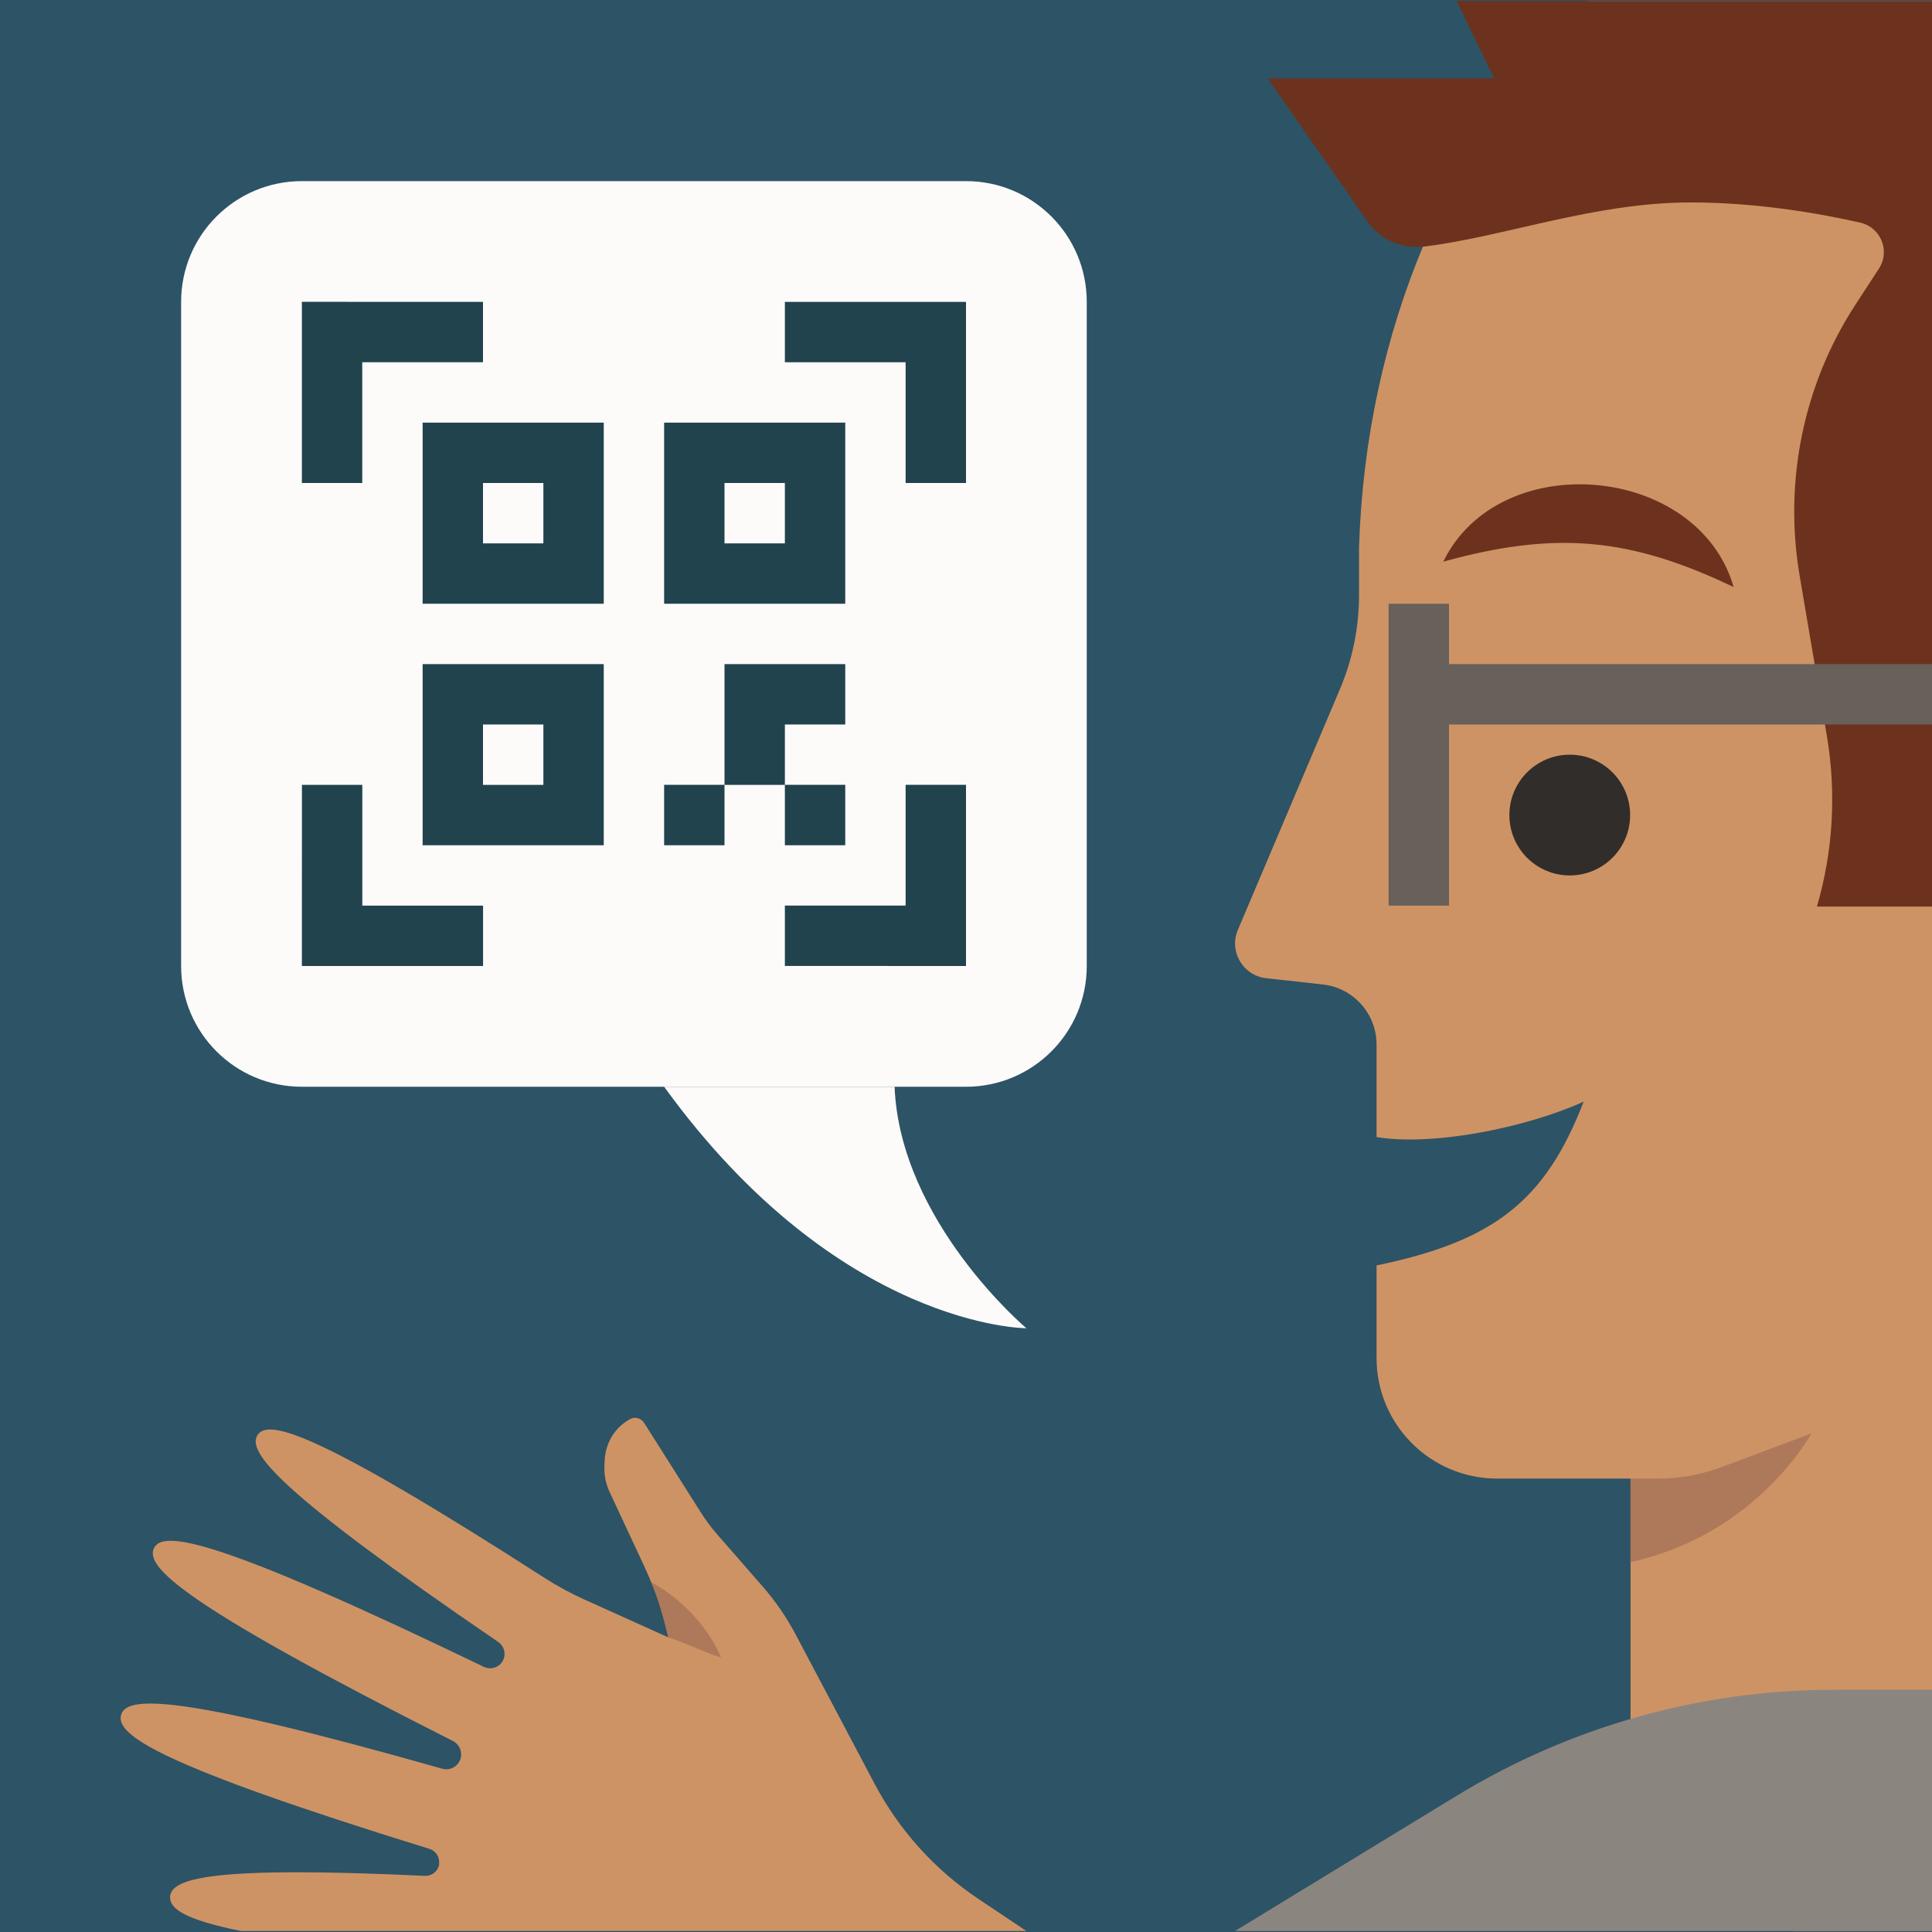 <?xml version="1.0" encoding="UTF-8"?>
<svg xmlns="http://www.w3.org/2000/svg" viewBox="0 0 32 32">
  <g id="a" data-name="background">
    <rect width="32" height="32" fill="#2d5366" stroke-width="0"/>
  </g>
  <g id="b" data-name="artwork">
    <path d="m26.294.016c-2.284,2.245-3.671,5.463-3.784,9.048v.792c0,.536-.108,1.067-.317,1.56l-1.69,3.986c-.151.356.084.757.468.8l.939.104c.506.056.89.484.89.994v1.533c.929.156,2.48-.155,3.43-.586-.63,1.63-1.469,2.308-3.43,2.712v1.533c0,1.103.895,1.998,1.998,1.998h2.209v7.442c1.498.017,2.722.033,2.722.05h2.273V.016h-5.706Z" fill="#ce9364" stroke-width="0"/>
    <g opacity=".6">
      <path d="m27.005,24.491v1.382c2.097-.455,2.997-2.131,2.997-2.131l-1.489.558c-.336.126-.693.191-1.052.191h-.456Z" fill="#986854" stroke-width="0"/>
    </g>
    <path d="m16,3H5c-1.105,0-2,.895-2,2v11c0,1.105.895,2,2,2h11c1.105,0,2-.895,2-2V5c0-1.105-.895-2-2-2Z" fill="#fcfbfa" stroke-width="0"/>
    <path d="m7.274,30.878c-.018.115-.121.198-.237.192-3.57-.169-4.215.046-4.22.354-.003.184.224.368,1.173.559h13.009l-.796-.533c-.721-.482-1.311-1.137-1.717-1.905l-1.306-2.47c-.151-.286-.335-.554-.548-.798l-.76-.871c-.094-.108-.179-.222-.256-.343l-.947-1.495c-.051-.08-.153-.108-.231-.064l-.017.009c-.243.139-.396.396-.406.685l-.004.097c-.005.141.024.283.085.414l.365.783c.317.679.437.904.608,1.628l-1.392-.628c-.231-.104-.454-.226-.667-.363-3.796-2.44-4.578-2.633-4.747-2.356-.168.275.325.923,3.988,3.422.102.07.136.207.076.315h0c-.061.11-.2.153-.313.098-4.479-2.161-5.331-2.269-5.467-1.959-.136.311.493.934,4.954,3.187.105.053.16.174.129.287h0c-.036.133-.175.21-.307.172-4.43-1.256-5.241-1.208-5.319-.884-.078.327.615.823,5.109,2.212.107.033.176.141.159.252h0Z" fill="#ce9364" stroke-width="0"/>
    <g opacity=".6">
      <path d="m10.786,26.209c.106.258.189.509.284.912.297.095.574.238.872.333-.173-.433-.612-.963-1.156-1.245Z" fill="#986854" stroke-width="0"/>
    </g>
    <path d="m24.75,1.3h-3.75l1.645,2.362c.214.308.575.466.941.422,1.314-.158,2.817-.731,4.415-.731,1.118,0,2.16.187,2.811.335.34.077.5.469.309.761l-.389.597c-.859,1.317-1.19,2.924-.925,4.486l.451,2.655c.16.943.104,1.912-.164,2.828h1.907V.016h-7.875l.625,1.284Z" fill="#6d321d" stroke-width="0"/>
    <path d="m28.715,9.724c-1.731-.829-2.96-.931-4.81-.421.931-1.909,4.222-1.617,4.81.421h0Z" fill="#6d321d" stroke-width="0"/>
    <path d="m32,27.988h-1.626c-2.203,0-4.363.607-6.244,1.754l-3.674,2.241h11.544" fill="#8b8580" stroke-width="0"/>
    <polygon points="8 5 5 4.999 5 5 5 8 6 8 6 6 8 6 8 5" fill="#21434e" stroke-width="0"/>
    <polygon points="16 8 16 5 16 5 13 5 13 6 15 6 15 8 16 8" fill="#21434e" stroke-width="0"/>
    <polygon points="13 15.999 16 16 16 15.999 16 12.999 15 12.999 15 14.999 13 14.999 13 15.999" fill="#21434e" stroke-width="0"/>
    <polygon points="5.001 13 5 16 5.001 16 8.001 16 8.001 15 6.001 15 6.001 13 5.001 13" fill="#21434e" stroke-width="0"/>
    <rect x="7.5" y="7.5" width="2" height="2" fill="none" stroke="#21434e" stroke-miterlimit="10"/>
    <rect x="7.5" y="11.5" width="2" height="2" fill="none" stroke="#21434e" stroke-miterlimit="10"/>
    <rect x="11.5" y="7.5" width="2" height="2" fill="none" stroke="#21434e" stroke-miterlimit="10"/>
    <polyline points="14 11.5 12.5 11.5 12.5 13" fill="none" stroke="#21434e" stroke-miterlimit="10"/>
    <rect x="11" y="12.999" width="1" height="1.001" fill="#21434e" stroke-width="0"/>
    <rect x="13" y="12.999" width="1" height="1.001" fill="#21434e" stroke-width="0"/>
    <path d="m11,18c2.899,4,6,4,6,4,0,0-2.092-1.764-2.183-4" fill="#fcfbfa" stroke-width="0"/>
    <polygon points="27.766 29.84 27.767 29.84 27.767 29.84 27.767 29.84 27.769 29.838 27.766 29.838 27.766 29.836 27.764 29.837 27.764 29.837 27.766 29.84" fill="#231f20" stroke-width="0"/>
    <path d="m27.766,29.836s.004,0,.006-.001c-.005-.007-.007-.006-.006.001Z" fill="#231f20" stroke-width="0"/>
    <circle cx="26" cy="13.5" r="1" fill="#312d2a" stroke-width="0"/>
    <polygon points="32 11 24 11 24 10 23 10 23 15 24 15 24 12 32 12 32 11" fill="#67605b" stroke-width="0"/>
  </g>
</svg>
